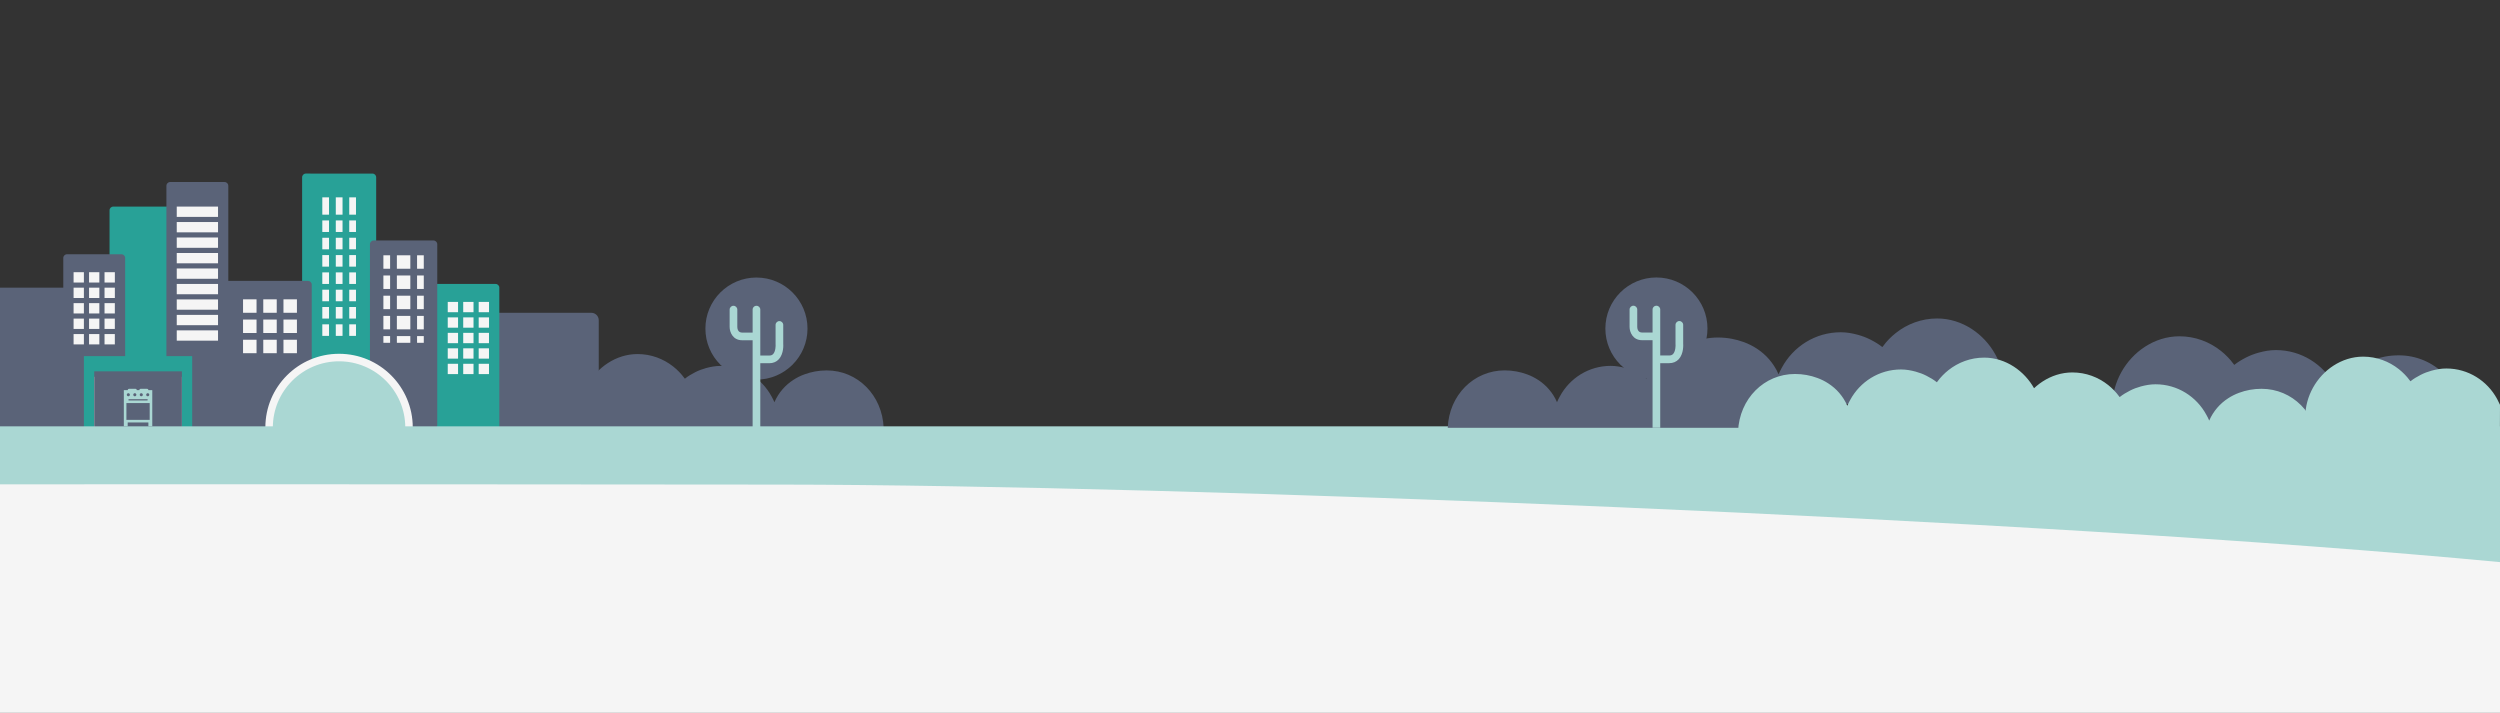 <svg xmlns="http://www.w3.org/2000/svg" xmlns:xlink="http://www.w3.org/1999/xlink" viewBox="0 176.95 841.89 240.08" preserveAspectRatio="xMinYMax"><rect x="0" y="176.95" width="841.89" height="240.08" fill="#333333" stroke="none"/><path fill="#28A197" d="M57.73 321.2H36.89v-73.42c0-.7.56-1.26 1.26-1.26h18.32c.7 0 1.26.56 1.26 1.26v73.42z"/><path fill="#5A6378" d="M168 282.28h31.11c1.39 0 2.52 1.13 2.52 2.52v50.78H168v-53.3z"/><path fill="#28A197" d="M168.15 331.62h-23.87v-57.79c0-.7.56-1.26 1.26-1.26h21.35c.7 0 1.26.56 1.26 1.26v57.79z"/><g fill="#F5F5F5"><path d="M161.2 299.46h3.47v3.47h-3.47zM161.2 294.25h3.47v3.47h-3.47zM161.2 289.04h3.47v3.48h-3.47zM164.68 285.57v1.73h-3.48v-3.47h3.48M164.68 280.35v1.74h-3.48v-3.47h3.48M155.99 299.46h3.47v3.47h-3.47zM155.99 294.25h3.47v3.47h-3.47zM155.99 289.04h3.47v3.48h-3.47zM155.99 283.83h3.47v3.47h-3.47zM155.99 278.62h3.47v3.47h-3.47zM150.78 299.46h3.47v3.47h-3.47zM150.78 294.25h3.47v3.47h-3.47zM150.78 289.04h3.47v3.48h-3.47zM150.78 283.83h3.47v3.47h-3.47zM150.78 278.62h3.47v3.47h-3.47z"/></g><path fill="#5A6378" d="M829.98 319.01H711.73c-.24-4.26-.41-3.74-.41-5.13 0-8.24 4.42-15.89 11.01-20.16 3.4-2.2 7.36-3.52 11.61-3.52 5.29 0 10.12 1.86 13.96 4.91 1.61 1.28 3.05 2.75 4.26 4.41.08.11.17.21.25.31 1.23-.99 2.6-1.79 4.01-2.51 1.35-.69 2.77-1.22 4.26-1.63 1.83-.5 3.73-.85 5.73-.85 8.6 0 16.01 4.83 19.83 11.9.4.74.8 1.49 1.12 2.27.8-1.87 1.88-3.54 3.14-5.01 1.23-1.44 2.67-2.66 4.26-3.7 1.32-.85 2.74-1.57 4.26-2.13 2.7-1 5.66-1.56 8.79-1.56 11.98 0 21.67 9.62 22.17 22.4zM42.15 321.62H21.31v-57.79c0-.7.56-1.26 1.26-1.26h18.32c.7 0 1.26.56 1.26 1.26v57.79zM278.42 301.69c-2.7 0-5.25.48-7.58 1.35-1.31.48-2.54 1.1-3.67 1.84-1.37.89-2.61 1.95-3.67 3.19-1.09 1.27-2.02 2.71-2.71 4.33-.27-.68-.62-1.32-.97-1.96-3.3-6.1-9.69-10.27-17.11-10.27-1.73 0-3.36.3-4.95.73-1.28.35-2.51.81-3.67 1.41-1.22.62-2.4 1.32-3.46 2.17-.07-.09-.15-.18-.21-.27-1.05-1.43-2.29-2.7-3.67-3.8-3.32-2.63-7.48-4.23-12.04-4.23-3.67 0-7.08 1.14-10.01 3.04-5.68 3.68-9.5 10.28-9.5 17.39 0 1.2.15.75.35 4.42h102.03c-.45-11.04-8.82-19.34-19.16-19.34zM76.89 321.62H56.04v-82.11c0-.7.56-1.26 1.26-1.26h18.32c.7 0 1.26.56 1.26 1.26v82.11z"/><g fill="#F5F5F5"><path d="M35.2 289.46h3.47v3.47H35.2zM35.2 284.25h3.47v3.47H35.2zM35.2 279.04h3.47v3.48H35.2zM38.68 275.57v1.73H35.2v-3.47h3.48M38.68 270.35v1.74H35.2v-3.47h3.48M29.99 289.46h3.47v3.47h-3.47zM29.99 284.25h3.47v3.47h-3.47zM29.99 279.04h3.47v3.48h-3.47zM29.99 273.83h3.47v3.47h-3.47zM29.99 268.62h3.47v3.47h-3.47zM24.78 289.46h3.47v3.47h-3.47zM24.78 284.25h3.47v3.47h-3.47zM24.78 279.04h3.47v3.48h-3.47zM24.78 273.83h3.47v3.47h-3.47zM24.78 268.62h3.47v3.47h-3.47z"/></g><g fill="#F5F5F5"><path d="M59.52 251.72h13.9v3.47h-13.9zM59.52 256.93h13.9v3.47h-13.9zM59.52 262.15h13.9v3.47h-13.9zM59.52 267.36h13.9v3.47h-13.9zM59.52 272.57h13.9v3.47h-13.9zM59.52 277.78h13.9v3.47h-13.9zM59.52 282.99h13.9v3.47h-13.9zM59.52 288.2h13.9v3.47h-13.9zM59.52 246.52h13.9v3.47h-13.9z"/></g><path fill="#28A197" d="M28.25 296.88h36.47v24.32H28.25z"/><path fill="#F5F5F5" d="M31.73 303.83h29.53v17.37H31.73z"/><path fill="#5A6378" d="M31.73 301.99h29.53v19.63H31.73z"/><path fill="#28A197" d="M126.68 321.84v-85.18c0-.69-.56-1.26-1.26-1.26H103c-.69 0-1.26.56-1.26 1.26v85.18h24.94z"/><path fill="#5A6378" d="M103.71 271.54H76.48v49.88h28.5V272.8c0-.7-.57-1.26-1.27-1.26z"/><g fill="#F5F5F5"><path d="M95.46 291.36h4.53v4.53h-4.53zM95.46 284.56h4.53v4.53h-4.53zM95.46 277.75h4.53v4.53h-4.53zM88.66 291.36h4.53v4.53h-4.53zM88.66 284.56h4.53v4.53h-4.53zM88.66 277.75h4.53v4.53h-4.53zM81.85 291.36h4.54v4.53h-4.54zM81.85 284.56h4.54v4.53h-4.54zM81.85 277.75h4.54v4.53h-4.54z"/></g><path fill="#5A6378" d="M556.32 313.01H674.57c.24-4.26.41-3.74.41-5.13 0-8.24-4.42-15.89-11.01-20.16-3.4-2.2-7.36-3.52-11.61-3.52-5.29 0-10.12 1.86-13.96 4.91-1.61 1.28-3.05 2.75-4.26 4.41-.08.11-.17.21-.25.31-1.23-.99-2.6-1.79-4.01-2.51-1.35-.69-2.77-1.22-4.26-1.63-1.83-.5-3.73-.85-5.73-.85-8.6 0-16.01 4.83-19.83 11.9-.4.74-.8 1.49-1.12 2.27-.8-1.87-1.88-3.54-3.14-5.01-1.23-1.44-2.67-2.66-4.26-3.7-1.32-.85-2.74-1.57-4.26-2.13-2.7-1-5.66-1.56-8.79-1.56-11.98 0-21.67 9.62-22.17 22.4zM0 273.83h23.1v61.75H0zM125.85 321.41h20.13c.7 0 1.27-.57 1.27-1.27V259.2c0-.7-.57-1.27-1.27-1.27h-20.13c-.7 0-1.27.57-1.27 1.27v60.94c-.01.71.56 1.27 1.27 1.27z"/><g fill="#F5F5F5"><path d="M117.61 286.17h2.27v3.89h-2.27zM117.61 280.34h2.27v3.89h-2.27zM117.61 274.51h2.27v3.89h-2.27zM117.61 268.68h2.27v3.89h-2.27zM117.61 262.85h2.27v3.89h-2.27zM117.61 257.01h2.27v3.89h-2.27zM117.61 251.18h2.27v3.89h-2.27zM117.61 243.41h2.27v5.83h-2.27zM113.08 286.17h2.27v3.89h-2.27zM113.08 280.34h2.27v3.89h-2.27zM113.08 274.51h2.27v3.89h-2.27zM113.08 268.68h2.27v3.89h-2.27zM113.08 262.85h2.27v3.89h-2.27zM113.08 257.02h2.27v3.89h-2.27zM113.08 251.18h2.27v3.89h-2.27zM113.08 243.41h2.27v5.83h-2.27zM108.54 286.17h2.26v3.89h-2.26zM108.54 280.34h2.26v3.89h-2.26zM108.54 274.51h2.26v3.89h-2.26zM108.54 268.68h2.26v3.89h-2.26zM108.54 262.85h2.26v3.89h-2.26zM108.54 257.02h2.26v3.89h-2.26zM108.54 251.18h2.26v3.89h-2.26zM108.54 243.41h2.26v5.83h-2.26z"/></g><g fill="#F5F5F5"><path d="M140.45 290.13h2.26v2.26h-2.26zM140.45 283.33h2.26v4.53h-2.26zM140.45 276.53h2.26v4.53h-2.26zM140.45 269.72h2.26v4.54h-2.26zM140.45 262.92h2.26v4.53h-2.26zM133.65 290.13h4.53v2.26h-4.53zM133.65 283.33h4.53v4.53h-4.53zM133.65 276.53h4.53v4.53h-4.53zM133.65 269.72h4.53v4.54h-4.53zM133.65 262.92h4.53v4.53h-4.53zM129.11 290.13h2.26v2.26h-2.26zM129.11 283.33h2.26v4.53h-2.26zM129.11 276.53h2.26v4.53h-2.26zM129.11 269.72h2.26v4.54h-2.26zM129.11 262.92h2.26v4.53h-2.26z"/></g><defs><path id="a" d="M77.73 293.51h77.84v28.38H77.73z"/></defs><clipPath id="b"><use xlink:href="#a" overflow="visible"/></clipPath><g clip-path="url(#b)"><path fill="#AAD7D3" d="M114.18 344.47c-12.99 0-23.56-10.57-23.56-23.56 0-12.99 10.57-23.56 23.56-23.56s23.56 10.57 23.56 23.56c.01 12.99-10.56 23.56-23.56 23.56z"/><path fill="#F5F5F5" d="M114.18 298.62c12.3 0 22.3 10 22.3 22.3s-10 22.3-22.3 22.3-22.3-10-22.3-22.3 10.01-22.3 22.3-22.3m0-2.53c-13.71 0-24.82 11.11-24.82 24.82s11.11 24.82 24.82 24.82S139 334.62 139 320.91s-11.11-24.82-24.82-24.82z"/></g><circle fill="#5A6378" cx="254.74" cy="287.6" r="17.19"/><path fill="#AAD7D3" d="M263.76 292.69c.03.24.24 3.36-1.49 5.24-.81.88-1.92 1.34-3.21 1.34H256.03v21.75h-2.58v-29.49h-3.55c-3.07 0-4.19-2.67-4.19-4.47v-5.85c0-.71.57-1.29 1.29-1.29.71 0 1.29.58 1.29 1.29v5.85c.01.44.14 1.89 1.61 1.89h3.55v-7.74c0-.18.03-.35.1-.5.19-.46.65-.79 1.19-.79.71 0 1.29.57 1.29 1.29v15.47H259.06c.57 0 .99-.16 1.31-.51.83-.9.87-2.79.81-3.38v-6.42c0-.71.58-1.29 1.29-1.29.71 0 1.29.58 1.29 1.29v6.32zM0 320.52h841.89v55.25H0z"/><path fill="#F5F5F5" d="M0 340.05s91.14-.09 263.36.09c132.85.13 424.25 11.45 578.53 26.11v50.77H0v-76.97z"/><path fill="#AAD7D3" d="M761.6 307.88c-2.7 0-5.25.48-7.58 1.35-1.31.48-2.54 1.1-3.67 1.84-1.37.89-2.61 1.95-3.67 3.19-1.09 1.27-2.02 2.71-2.71 4.33-.27-.68-.62-1.32-.97-1.96-3.3-6.1-9.69-10.27-17.11-10.27-1.73 0-3.36.3-4.95.73-1.28.35-2.51.81-3.67 1.41-1.22.62-2.4 1.32-3.46 2.17-.07-.09-.15-.18-.21-.27-1.05-1.43-2.29-2.7-3.67-3.8-3.32-2.63-7.48-4.23-12.04-4.23-3.67 0-7.08 1.14-10.01 3.04-5.68 3.68-9.5 10.28-9.5 17.39 0 1.2.15.75.35 4.42h102.03c-.45-11.04-8.82-19.34-19.16-19.34z"/><path fill="#5A6378" d="M487.54 321.02h102.03c.21-3.67.35-3.22.35-4.42 0-7.11-3.81-13.71-9.5-17.39-2.93-1.9-6.35-3.04-10.01-3.04-4.56 0-8.73 1.6-12.04 4.23-1.38 1.1-2.63 2.37-3.67 3.8-.07.09-.15.18-.21.27-1.07-.85-2.24-1.55-3.46-2.17-1.17-.59-2.39-1.06-3.67-1.41-1.58-.43-3.22-.73-4.95-.73-7.42 0-13.82 4.17-17.11 10.27-.35.64-.69 1.28-.97 1.96-.69-1.62-1.62-3.06-2.71-4.33-1.06-1.24-2.3-2.3-3.67-3.19-1.14-.74-2.37-1.36-3.67-1.84-2.33-.86-4.88-1.35-7.58-1.35-10.37.01-18.73 8.31-19.16 19.34z"/><circle fill="#5A6378" cx="557.81" cy="287.58" r="17.19"/><path fill="#AAD7D3" d="M566.82 292.67c.03.24.24 3.36-1.49 5.24-.81.88-1.92 1.34-3.21 1.34H559.09V321h-2.58v-29.49h-3.55c-3.07 0-4.19-2.67-4.19-4.47v-5.85c0-.71.57-1.29 1.29-1.29s1.29.58 1.29 1.29v5.85c.01.44.14 1.89 1.61 1.89h3.55v-7.74c0-.18.03-.35.1-.5.19-.46.65-.79 1.19-.79.71 0 1.29.57 1.29 1.29v15.47H562.12c.57 0 .99-.16 1.31-.51.83-.9.87-2.79.81-3.38v-6.42c0-.71.58-1.29 1.29-1.29.71 0 1.29.58 1.29 1.29v6.32zM604.46 302.89c2.7 0 5.25.48 7.58 1.35 1.31.48 2.54 1.1 3.67 1.84 1.37.89 2.61 1.95 3.67 3.19 1.09 1.27 2.02 2.71 2.71 4.33.27-.68.62-1.32.97-1.96 3.3-6.1 9.69-10.27 17.11-10.27 1.73 0 3.36.3 4.95.73 1.28.35 2.51.81 3.67 1.41 1.22.62 2.4 1.32 3.46 2.17.07-.09.15-.18.21-.27 1.05-1.43 2.29-2.7 3.67-3.8 3.32-2.63 7.48-4.23 12.04-4.23 3.67 0 7.08 1.14 10.01 3.04 5.68 3.68 9.5 10.28 9.5 17.39 0 1.2-.15.75-.35 4.42H585.3c.45-11.04 8.82-19.34 19.16-19.34zM841.89 313.27s-.62-1.32-.97-1.96c-3.3-6.1-9.69-10.27-17.11-10.27-1.73 0-3.36.3-4.95.73-1.28.35-2.51.81-3.67 1.41-1.22.62-2.4 1.32-3.46 2.17-.07-.09-.15-.18-.21-.27-1.05-1.43-2.29-2.7-3.67-3.8-3.32-2.63-7.48-4.23-12.04-4.23-3.67 0-7.08 1.14-10.01 3.04-5.68 3.68-9.5 10.28-9.5 17.39 0 1.2.15.75.35 4.42H841.86l.03-8.63z"/><g><path fill="#AAD7D3" d="M49.54 307.89h-2.18c-.24 0-.43.2-.43.43h-.87c0-.24-.2-.43-.43-.43h-2.18c-.24 0-.43.2-.43.43H41.7V320.52H43v-1.31h6.97v1.31h1.31v-12.2h-1.31c0-.23-.19-.43-.43-.43zm-1.44 1.99c0 .29-.23.52-.52.52s-.52-.23-.52-.52c0-.29.23-.52.52-.52.28 0 .52.24.52.52zm1.44 1.5c.12 0 .22.1.22.22s-.1.22-.22.22h-6.1c-.12 0-.22-.1-.22-.22s.1-.22.22-.22h6.1zm-3.62-1.5c0 .29-.23.52-.52.52s-.52-.23-.52-.52c0-.29.23-.52.52-.52s.52.24.52.52zm-2.7-.52c.29 0 .52.23.52.52 0 .29-.23.52-.52.52s-.52-.23-.52-.52c.01-.28.24-.52.52-.52zm7.19 8.99h-7.84v-5.66h7.84v5.66zm-.66-8.99c.29 0 .52.23.52.52 0 .29-.23.52-.52.52s-.52-.23-.52-.52c.01-.28.24-.52.52-.52z"/></g></svg>